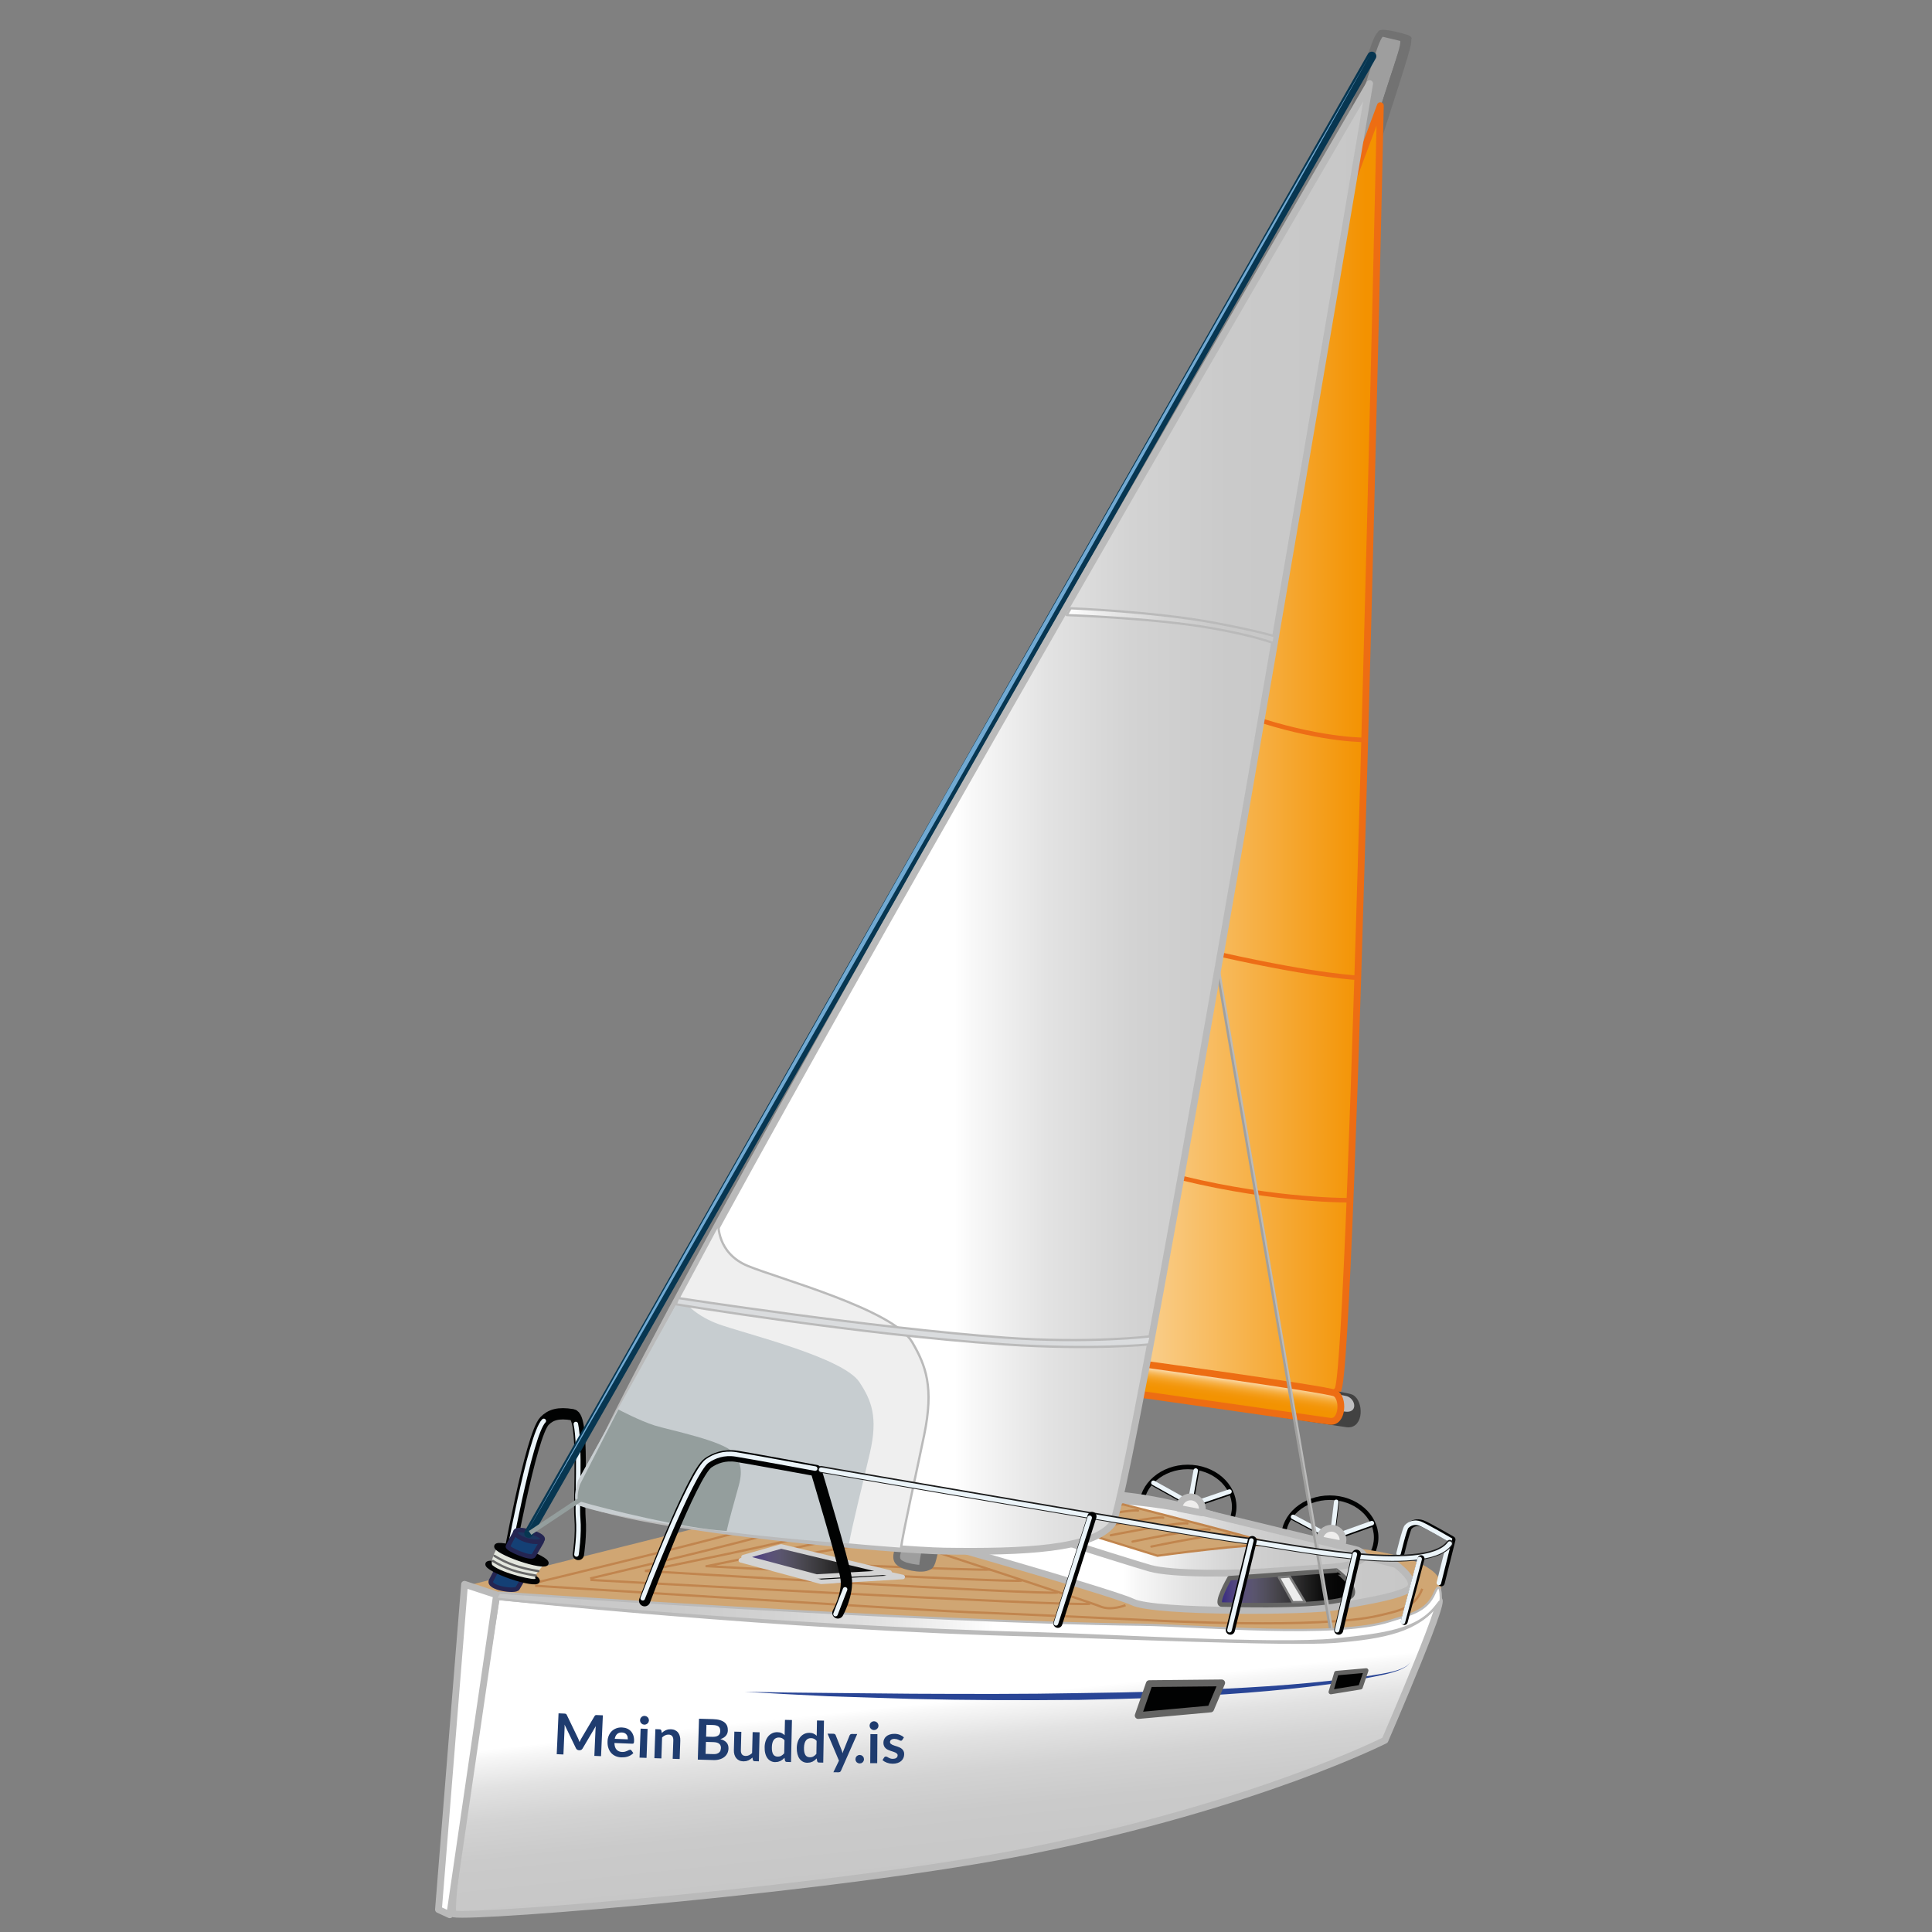 <svg xmlns="http://www.w3.org/2000/svg" width="400" height="400" viewBox="0 0 200 200"><rect x="0" y="0" width="200" height="200" fill="#808080" stroke="none"/><linearGradient id="a" gradientUnits="userSpaceOnUse" x1="95.707" y1="160.61" x2="99.161" y2="193.481"><stop offset="0" stop-color="#fff"/><stop offset=".473" stop-color="#fff"/><stop offset=".5" stop-color="#F7F7F7"/><stop offset=".594" stop-color="#E2E2E2"/><stop offset=".698" stop-color="#D3D3D3"/><stop offset=".82" stop-color="#CACACA"/><stop offset="1" stop-color="#C7C7C7"/></linearGradient><path fill-rule="evenodd" clip-rule="evenodd" fill="url(#a)" stroke="#BABABA" stroke-width=".703" stroke-linejoin="round" stroke-miterlimit="10" d="M51.405 165.267s29.283 3.155 56.02 3.812c6.388.155 26.026 1.026 30.753.648 5.272-.423 8.493-1.186 10.427-3.762 2.169-2.892-5.232 14.183-5.232 14.183s-13.012 6.619-36.544 11.402c-19.207 3.903-57.5 7.03-59.876 6.577-.894-.169 4.452-32.86 4.452-32.86z"/><ellipse clip-rule="evenodd" stroke="#010202" stroke-width=".469" stroke-miterlimit="10" cx="137.659" cy="159.162" rx="4.802" ry="4.122" fill="none"/><ellipse clip-rule="evenodd" stroke="#010202" stroke-width=".469" stroke-miterlimit="10" cx="122.961" cy="155.979" rx="4.802" ry="4.121" fill="none"/><path fill="#294596" d="M77.087 175.132c2.89.064 5.78.099 8.669.12l8.667.082c5.778.026 11.555.049 17.33-.064 5.775-.061 11.549-.243 17.312-.575 2.882-.164 5.761-.385 8.628-.703 1.435-.15 2.868-.326 4.294-.549.711-.118 1.43-.22 2.126-.392.349-.087.694-.192 1.023-.337.314-.151.677-.317.822-.656-.132.347-.493.53-.804.695-.327.159-.671.279-1.019.381-.7.202-1.411.331-2.119.478-1.42.279-2.849.514-4.282.721-2.868.391-5.75.671-8.634.901-5.771.445-11.556.622-17.338.737-5.784.056-11.567.044-17.348-.099l-8.668-.278c-2.886-.136-5.773-.284-8.659-.462z"/><path fill-rule="evenodd" clip-rule="evenodd" fill="#D0A673" d="M73.111 157.937l-24.855 6.237 3.148 1.038s29.861 2.366 36.73 2.599c17.398.587 39.354 1.684 42.667 1.727 3.252.045 16.596.615 18.295-4.663 1.421-4.411-12.529-4.939-12.529-4.939s-17.268-4.663-23.963-5.199c-6.695-.537-31.218.164-39.493 3.2z"/><linearGradient id="b" gradientUnits="userSpaceOnUse" x1="89.493" y1="160.672" x2="146.111" y2="160.672"><stop offset="0" stop-color="#fff"/><stop offset=".473" stop-color="#fff"/><stop offset=".5" stop-color="#F7F7F7"/><stop offset=".594" stop-color="#E2E2E2"/><stop offset=".698" stop-color="#D3D3D3"/><stop offset=".82" stop-color="#CACACA"/><stop offset="1" stop-color="#C7C7C7"/></linearGradient><path fill-rule="evenodd" clip-rule="evenodd" fill="url(#b)" stroke="#BABABA" stroke-width=".703" stroke-linejoin="round" stroke-miterlimit="10" d="M117.257 165.843c2.3 1.11 18.27 1.024 21.149.479 2.879-.545 5.545-.921 7.183-1.661 1.638-.739-1.101-2.707-1.101-2.707l-17.148-4.494s-9.281-3.744-17.796-2.616c-6.949.92-20.051 2.712-20.051 2.712s25.463 7.175 27.764 8.287z"/><linearGradient id="c" gradientUnits="userSpaceOnUse" x1="97.303" y1="159.047" x2="141.166" y2="159.047"><stop offset="0" stop-color="#fff"/><stop offset=".473" stop-color="#fff"/><stop offset=".5" stop-color="#F7F7F7"/><stop offset=".594" stop-color="#E2E2E2"/><stop offset=".698" stop-color="#D3D3D3"/><stop offset=".82" stop-color="#CACACA"/><stop offset="1" stop-color="#C7C7C7"/></linearGradient><path fill-rule="evenodd" clip-rule="evenodd" fill="url(#c)" stroke="#BABABA" stroke-width=".703" stroke-linejoin="round" stroke-miterlimit="10" d="M119.049 162.346c2.256.629 8.714.639 13.808.234 4.807-.38 6.206-.266 7.662-.899 1.455-.631 0-1.218 0-1.218l-14.384-3.497s-9.54-2.521-17.066-1.471c-6.141.857-11.766.017-11.766.017s19.63 6.243 21.746 6.834z"/><path fill-rule="evenodd" clip-rule="evenodd" fill="#fff" stroke="#BABABA" stroke-width=".703" stroke-linejoin="round" stroke-miterlimit="10" d="M51.405 165.098l-3.315-1.093-2.7 33.672 1.171.541z"/><path clip-rule="evenodd" stroke="#010202" stroke-width="1.171" stroke-linecap="round" stroke-linejoin="round" stroke-miterlimit="10" d="M52.482 162.303s2.458-13.768 3.896-15.212c.621-.624 1.395-.895 2.896-.642 1.244.21.595 8.736.771 10.738.147 1.668-.173 3.73-.173 3.73" fill="none"/><path clip-rule="evenodd" stroke="#EBF4F9" stroke-width=".469" stroke-linecap="round" stroke-miterlimit="10" d="M59.61 147.413c.49 2.325.098 8.162.239 9.774.146 1.668-.173 3.73-.173 3.73M52.397 162.303s2.458-13.768 3.896-15.212" fill="none"/><path clip-rule="evenodd" stroke="#010202" stroke-width=".703" stroke-linecap="round" stroke-linejoin="round" stroke-miterlimit="10" d="M145.032 160.802s.612-2.534.82-2.759c.364-.392.871-.509 1.382-.331.512.176 3.088 1.672 3.088 1.672l-1.12 4.479" fill="none"/><path clip-rule="evenodd" stroke="#EBF4F9" stroke-width=".469" stroke-linecap="round" stroke-miterlimit="10" d="M144.781 160.802s.612-2.534.82-2.759c.364-.392.871-.509 1.383-.331.511.176 3.088 1.672 3.088 1.672l-1.12 4.479" fill="none"/><path fill-rule="evenodd" clip-rule="evenodd" fill="#010202" stroke="#646463" stroke-width=".703" stroke-linejoin="round" stroke-miterlimit="10" d="M125.326 176.91l-7.501.681 1.148-3.303 7.496-.075z"/><path fill-rule="evenodd" clip-rule="evenodd" fill="#010202" stroke="#646463" stroke-width=".469" stroke-linejoin="round" stroke-miterlimit="10" d="M140.837 174.66l-3.07.497.575-1.956 3.083-.272z"/><path clip-rule="evenodd" stroke="#C1854E" stroke-width=".234" stroke-miterlimit="10" d="M55.396 164.157s41.813 2.641 44.913 2.737c4.038.128 19.117.853 19.117.853s17.226.934 23.282-.498c2.213-.522 3.724-.764 4.527-2.779M61.126 163.553s49.995 2.787 51.723 2.468M66.76 162.625s41.263 2.503 42.75 2.229M73.035 162.122s31.614 1.722 32.745 1.503M79.543 161.658s22.187.971 22.973.817M55.33 163.871s21.022-5.043 22.107-5.599M61.092 163.401s17.91-4.209 18.994-4.766M66.76 162.625s16.286-3.271 17.37-3.83M73.102 162.143s16.286-3.272 17.37-3.83M79.511 161.523s12.816-2.049 13.654-2.473" fill="none"/><path fill-rule="evenodd" clip-rule="evenodd" fill="#144075" stroke="#242552" stroke-width=".469" stroke-linecap="round" stroke-linejoin="round" stroke-miterlimit="10" d="M53.585 164.408c-.218.411-3.122-.018-2.749-.78.123-.253.752-1.42.752-1.42s-.179-.059 1.059.472c1.237.531 1.676.477 1.676.477s-.647 1.078-.738 1.251z"/><ellipse transform="matrix(.946 .324 -.324 .946 55.62 -8.407)" fill-rule="evenodd" clip-rule="evenodd" fill="#010202" stroke="#020304" stroke-width=".469" stroke-linejoin="round" stroke-miterlimit="10" cx="53.053" cy="162.797" rx="2.733" ry=".467"/><path fill-rule="evenodd" clip-rule="evenodd" fill="#E3E6DD" d="M55.424 163.387c.224.319-3.421-.488-4.435-1.346-.325-.271.405-1.848.576-1.912.889-.34 4.87 1.722 4.87 1.722s-1.235 1.215-1.011 1.536z"/><ellipse transform="matrix(.946 .324 -.324 .946 55.118 -8.787)" fill-rule="evenodd" clip-rule="evenodd" fill="#010202" stroke="#020304" stroke-width=".469" stroke-linejoin="round" stroke-miterlimit="10" cx="53.918" cy="160.955" rx="2.732" ry=".466"/><g fill-rule="evenodd" clip-rule="evenodd" stroke="#727272" stroke-linejoin="round" stroke-miterlimit="10"><path fill="#9E9E9E" stroke-width=".703" d="M97.976 143.605c-2.329 7.305-4.479 14.359-5.112 17.218-.185.835.291 1.046.861 1.26 0 0 2.35.718 2.608-.221.548-2.001 2.146-10.338 4.386-17.361l41.493-130.096c3.057-9.583 3.542-10.274 2.786-10.52l-1.657-.394c-.756-.248-.813.438-3.87 10.021l-41.495 130.093z"/><path fill="#727272" stroke-width=".703" d="M100.107 144.321c-2.62 8.218-4.89 17.965-4.566 17.86.55-.004.792.207 1.053-.876.803-3.326 2.412-10.057 4.48-16.542l41.493-130.095c3.057-9.582 3.439-10.553 3.059-10.677 0 0-.357.83-3.415 10.413l-42.104 129.917z"/><path fill="#727272" stroke-width=".234" d="M146.016 3.992c-.042.187-.78.129-1.798-.101-1.018-.229-1.494-.361-1.452-.548.041-.187.612-.189 1.63.04 1.019.23 1.661.422 1.62.609z"/></g><linearGradient id="d" gradientUnits="userSpaceOnUse" x1="100.485" y1="78.121" x2="142.894" y2="78.121"><stop offset="0" stop-color="#fff"/><stop offset=".561" stop-color="#F8BF68"/><stop offset=".964" stop-color="#F39200"/></linearGradient><path fill-rule="evenodd" clip-rule="evenodd" fill="url(#d)" stroke="#ED6D13" stroke-width=".703" stroke-linejoin="round" stroke-miterlimit="10" d="M100.955 140.244c4.536 2.04 21.912 4.542 25.329 4.796 5.619.421 10.638.524 12.193-1.128 1.555-1.655 4.417-132.974 4.417-132.974s-47.617 126.751-41.939 129.306z"/><path clip-rule="evenodd" stroke="#ED6D16" stroke-width=".469" stroke-linejoin="round" stroke-miterlimit="10" d="M122.437 121.975c9.848 2.397 17.452 2.273 17.452 2.273M126.419 98.835c10.385 2.31 14.379 2.395 14.379 2.395M130.665 74.628c6.696 2.086 10.854 1.965 10.854 1.965" fill="none"/><path clip-rule="evenodd" stroke="#010202" stroke-width=".469" stroke-linecap="round" stroke-miterlimit="10" fill="none" d="M137.815 159.271l-3.998-2.133"/><path clip-rule="evenodd" stroke="#EBF4F9" stroke-width=".469" stroke-linecap="round" stroke-miterlimit="10" fill="none" d="M137.855 159.162l-3.998-2.133"/><path fill-rule="evenodd" clip-rule="evenodd" fill="#424242" stroke="#424242" stroke-width=".703" stroke-linejoin="round" stroke-miterlimit="10" d="M139.44 147.396c-1.367-.206-21.638-3.271-21.638-3.271l.409-2.704s20.723 2.839 21.638 3.272c.915.435.958 2.91-.409 2.703z"/><path fill-rule="evenodd" clip-rule="evenodd" fill="#BFBFC1" d="M139.209 146.126c-1.368-.206-21.639-3.271-21.639-3.271l.24-1.589s20.706 2.957 21.638 3.272c.934.316 1.128 1.795-.239 1.588z"/><linearGradient id="e" gradientUnits="userSpaceOnUse" x1="126.262" y1="164.373" x2="140.049" y2="164.373"><stop offset="0" stop-color="#312783"/><stop offset=".019" stop-color="#392D82"/><stop offset=".092" stop-color="#4E4180"/><stop offset=".171" stop-color="#5A507A"/><stop offset=".253" stop-color="#5A556F"/><stop offset=".34" stop-color="#524F5E"/><stop offset=".433" stop-color="#46444B"/><stop offset=".534" stop-color="#373639"/><stop offset=".647" stop-color="#222"/><stop offset=".783" stop-color="#0A0A0A"/><stop offset="1"/></linearGradient><path fill-rule="evenodd" clip-rule="evenodd" fill="url(#e)" stroke="#646463" stroke-width=".469" stroke-linejoin="round" stroke-miterlimit="10" d="M139.979 165.098c-.477.975-7.234 1.2-13.511 1.004-.756-.023.807-2.731.807-2.731l11.046-.79c.001-.001 2.136 1.542 1.658 2.517z"/><linearGradient id="f" gradientUnits="userSpaceOnUse" x1="127.743" y1="142.516" x2="127.3" y2="145.672"><stop offset="0" stop-color="#fff"/><stop offset=".034" stop-color="#FEF3E2"/><stop offset=".095" stop-color="#FBDEB3"/><stop offset=".162" stop-color="#F9CC88"/><stop offset=".232" stop-color="#F8BC63"/><stop offset=".308" stop-color="#F6AF44"/><stop offset=".39" stop-color="#F5A52B"/><stop offset=".481" stop-color="#F49C18"/><stop offset=".587" stop-color="#F3960A"/><stop offset=".719" stop-color="#F39302"/><stop offset=".964" stop-color="#F39200"/></linearGradient><path fill-rule="evenodd" clip-rule="evenodd" fill="url(#f)" stroke="#ED6D13" stroke-width=".703" stroke-linejoin="round" stroke-miterlimit="10" d="M137.66 147.128c-1.367-.207-21.655-3.081-21.655-3.081l.562-3.094s20.723 2.837 21.638 3.271c.914.435.822 3.109-.545 2.904z"/><path clip-rule="evenodd" stroke="#C1854E" stroke-width=".234" stroke-miterlimit="10" d="M116.511 166.167s-1.506.631-2.679.106c-.802-.359-16.881-5.603-16.881-5.603" fill="none"/><path fill-rule="evenodd" clip-rule="evenodd" fill="#EAEAEA" stroke="#BABABA" stroke-width=".234" stroke-linecap="round" stroke-miterlimit="10" d="M126.115 100.028l11.738 68.436"/><path fill-rule="evenodd" clip-rule="evenodd" fill="#EAEAEA" stroke="#A0A09F" stroke-width=".234" stroke-linecap="round" stroke-miterlimit="10" d="M125.921 100.032l11.739 68.436"/><path fill-rule="evenodd" clip-rule="evenodd" fill="#144075" stroke="#242552" stroke-width=".469" stroke-linecap="round" stroke-linejoin="round" stroke-miterlimit="10" d="M55.238 161.034c-.218.413-2.752-.687-2.658-.951.095-.266.753-1.42.753-1.42s-.18-.06 1.058.473c1.238.529 1.676.476 1.676.476s-.736 1.25-.829 1.422z"/><path fill-rule="evenodd" clip-rule="evenodd" fill="#D0A673" stroke="#C1854D" stroke-width=".234" stroke-miterlimit="10" d="M119.82 161.048s9.791-1.33 11.899-1.096c2.108.235-15.46-4.217-15.46-4.217l-8.355 1.622 11.916 3.691z"/><path clip-rule="evenodd" stroke="#C1854D" stroke-width=".234" stroke-linecap="round" stroke-miterlimit="10" d="M119.193 160.1s7.367-1.513 8.083-1.263M117.241 159.586s7.27-1.493 7.985-1.245M114.989 158.929s7.241-1.446 7.93-1.213M112.612 158.341s7.163-1.443 7.803-1.224M109.999 157.6s7.163-1.441 7.804-1.222" fill="none"/><path fill-rule="evenodd" clip-rule="evenodd" fill="#1B365F" stroke="#242552" stroke-width=".469" stroke-linecap="round" stroke-linejoin="round" stroke-miterlimit="10" d="M56.171 159.363c-.077.278-.773.328-1.553.111-.78-.215-1.35-.618-1.272-.896.077-.278.736-.225 1.516-.008.78.219 1.387.515 1.309.793z"/><linearGradient id="g" gradientUnits="userSpaceOnUse" x1="51.323" y1="167.125" x2="149.151" y2="167.125"><stop offset="0" stop-color="#C7C7C7"/><stop offset=".18" stop-color="#CACACA"/><stop offset=".302" stop-color="#D3D3D3"/><stop offset=".406" stop-color="#E2E2E2"/><stop offset=".499" stop-color="#F7F7F7"/><stop offset=".527" stop-color="#fff"/><stop offset="1" stop-color="#fff"/></linearGradient><path fill-rule="evenodd" clip-rule="evenodd" fill="url(#g)" stroke="#BABABA" stroke-width=".234" stroke-linejoin="round" stroke-miterlimit="10" d="M138.178 169.727c5.261-.551 8.63-.983 10.563-3.56.526-.703.352-.43-.006.691.49-.888.411-1.605.411-1.605s-.014-1.781-.619-.379c-.85 1.971-2.54 2.25-4.666 2.937-5.547 1.792-19.942.45-25.702.379-23.506-.292-66.478-3.315-66.478-3.315l-.358.624s29.365 2.924 56.102 3.58c6.388.154 24.782 1.272 30.753.648z"/><path fill-rule="evenodd" clip-rule="evenodd" fill="#0B426A" stroke="#073651" stroke-width=".937" stroke-linecap="round" stroke-miterlimit="10" d="M142.008 5.817l-87.271 152.906"/><g fill="#71A9D2"><path fill-rule="evenodd" clip-rule="evenodd" d="M141.785 5.773l-87.271 152.905"/><path d="M141.785 5.773l-10.81 19.17-10.873 19.134-21.749 38.264-21.886 38.188-10.945 19.092-11.008 19.057 10.809-19.17 10.873-19.133 21.75-38.265 21.887-38.188 10.944-19.092z"/></g><path fill-rule="evenodd" clip-rule="evenodd" fill="#060707" stroke="#D3D3D3" stroke-width=".469" stroke-linejoin="round" stroke-miterlimit="10" d="M76.689 161.523l8.314 2.226 8.444-.498-13.089-2.922z"/><linearGradient id="h" gradientUnits="userSpaceOnUse" x1="76.967" y1="161.644" x2="92.091" y2="161.644"><stop offset="0" stop-color="#312783"/><stop offset=".019" stop-color="#392D82"/><stop offset=".092" stop-color="#4E4180"/><stop offset=".171" stop-color="#5A507A"/><stop offset=".253" stop-color="#5A556F"/><stop offset=".34" stop-color="#524F5E"/><stop offset=".433" stop-color="#46444B"/><stop offset=".534" stop-color="#373639"/><stop offset=".647" stop-color="#222"/><stop offset=".783" stop-color="#0A0A0A"/><stop offset="1"/></linearGradient><path fill-rule="evenodd" clip-rule="evenodd" fill="url(#h)" stroke="#D3D3D3" stroke-width=".469" stroke-linejoin="round" stroke-miterlimit="10" d="M76.967 161.191l7.562 2.013 7.562-.43-11.225-2.69z"/><linearGradient id="i" gradientUnits="userSpaceOnUse" x1="60.198" y1="84.624" x2="141.785" y2="84.624"><stop offset="0" stop-color="#fff"/><stop offset=".473" stop-color="#fff"/><stop offset=".5" stop-color="#F7F7F7"/><stop offset=".594" stop-color="#E2E2E2"/><stop offset=".698" stop-color="#D3D3D3"/><stop offset=".82" stop-color="#CACACA"/><stop offset="1" stop-color="#C7C7C7"/></linearGradient><path fill-rule="evenodd" clip-rule="evenodd" fill="url(#i)" stroke="#BABABA" stroke-width=".703" stroke-linejoin="round" stroke-miterlimit="10" d="M60.803 155.652c6.76 2.663 32.021 4.846 36.962 4.919 8.122.12 15.346-.183 17.381-2.817 2.037-2.634 26.64-149.1 26.64-149.1s-77.2 131.905-81.542 145.879c-.18.575.208.983.559 1.119z"/><path fill-rule="evenodd" clip-rule="evenodd" fill="#EFEFEF" stroke="#BABABA" stroke-width=".234" stroke-linejoin="round" stroke-miterlimit="10" d="M60.575 152.247c-.496 1.95-.456 3.138.228 3.405 5.524 2.178 23.402 4.031 32.45 4.677.336-2.226 1.505-7.358 2.42-11.793 1.016-4.919.182-7.157-1.25-9.604-1.981-3.39-13.82-6.56-17.022-7.888-3.202-1.326-3.03-4.326-3.03-4.326-2.663 4.996-13.796 25.529-13.796 25.529z"/><path fill-rule="evenodd" clip-rule="evenodd" fill="#C7CDD0" d="M59.819 153.276c-.428 1.493-.393 2.401.196 2.607 4.757 1.665 20.085 3.409 27.878 3.903.289-1.704 1.365-5.957 2.153-9.352.873-3.765.156-5.478-1.076-7.351-1.707-2.594-11.904-5.021-14.661-6.036-2.758-1.018-3.87-2.796-3.87-2.796l-10.62 19.025z"/><path fill-rule="evenodd" clip-rule="evenodd" fill="#949E9D" d="M60.056 153.637c-.237.693-.403 1.683-.078 1.778 2.629.774 10.939 2.844 15.247 3.072.159-.79.815-3.119 1.251-4.697.482-1.75.086-2.546-.595-3.416-.942-1.206-6.578-2.335-8.102-2.807s-3.768-1.659-3.768-1.659l-3.955 7.729z"/><path clip-rule="evenodd" stroke="#010202" stroke-width="1.171" stroke-linecap="round" stroke-linejoin="round" stroke-miterlimit="10" d="M86.741 166.967s1.1-1.983.842-3.639c-.259-1.653-3.107-11.098-3.107-11.098s-6.969-1.281-8.215-1.475c-1.247-.191-2.234.184-2.959.685-1.674 1.162-6.569 14.263-6.569 14.263" fill="none"/><path clip-rule="evenodd" stroke="#EBF4F9" stroke-width=".469" stroke-linecap="round" stroke-miterlimit="10" d="M66.537 165.453s5.001-13.054 6.675-14.214c.724-.502 1.711-.877 2.958-.684 1.247.192 8.215 1.472 8.215 1.472" fill="none"/><path clip-rule="evenodd" stroke="#1C1C1C" stroke-width=".703" stroke-linecap="round" stroke-linejoin="round" stroke-miterlimit="10" d="M85.003 152.107s39.597 6.851 43.429 7.305c4.379.515 19.148 3.785 21.639.346" fill="none"/><path clip-rule="evenodd" stroke="#EBF4F9" stroke-width=".469" stroke-linecap="round" stroke-miterlimit="10" d="M85.003 152.142s39.597 6.853 43.429 7.303c4.379.517 19.148 3.785 21.639.346" fill="none"/><path clip-rule="evenodd" stroke="#010202" stroke-width=".937" stroke-linecap="round" stroke-linejoin="round" stroke-miterlimit="10" fill="none" d="M109.51 168.048l3.533-11.069"/><path clip-rule="evenodd" stroke="#EBF4F9" stroke-width=".469" stroke-linecap="round" stroke-miterlimit="10" fill="none" d="M109.316 168.048l3.487-10.928"/><path clip-rule="evenodd" stroke="#010202" stroke-width=".937" stroke-linecap="round" stroke-linejoin="round" stroke-miterlimit="10" fill="none" d="M127.365 168.756l2.271-9.28"/><path clip-rule="evenodd" stroke="#EBF4F9" stroke-width=".469" stroke-linecap="round" stroke-miterlimit="10" fill="none" d="M127.275 168.756l2.27-9.28"/><path clip-rule="evenodd" stroke="#010202" stroke-width=".937" stroke-linecap="round" stroke-linejoin="round" stroke-miterlimit="10" fill="none" d="M138.58 168.756l1.84-7.869"/><path clip-rule="evenodd" stroke="#EBF4F9" stroke-width=".469" stroke-linecap="round" stroke-miterlimit="10" fill="none" d="M138.415 168.756l1.84-7.869"/><path clip-rule="evenodd" stroke="#010202" stroke-width=".703" stroke-linecap="round" stroke-linejoin="round" stroke-miterlimit="10" fill="none" d="M145.374 167.869l1.739-6.522"/><path clip-rule="evenodd" stroke="#010202" stroke-width=".469" stroke-linecap="round" stroke-miterlimit="10" fill="none" d="M137.994 159.271l4.014-1.431"/><path clip-rule="evenodd" stroke="#EBF4F9" stroke-width=".469" stroke-linecap="round" stroke-miterlimit="10" fill="none" d="M137.994 159.106l4.014-1.43"/><path clip-rule="evenodd" stroke="#010202" stroke-width=".469" stroke-linecap="round" stroke-miterlimit="10" fill="none" d="M123.54 155.841l3.735-1.27"/><path clip-rule="evenodd" stroke="#EBF4F9" stroke-width=".469" stroke-linecap="round" stroke-miterlimit="10" fill="none" d="M123.54 155.676l3.735-1.269"/><path clip-rule="evenodd" stroke="#010202" stroke-width=".469" stroke-linecap="round" stroke-miterlimit="10" fill="none" d="M137.941 159.271l.474-3.92M123.251 155.979l.668-3.746"/><path clip-rule="evenodd" stroke="#EBF4F9" stroke-width=".469" stroke-linecap="round" stroke-miterlimit="10" fill="none" d="M123.114 155.979l.668-3.747"/><path clip-rule="evenodd" stroke="#010202" stroke-width=".469" stroke-linecap="round" stroke-miterlimit="10" fill="none" d="M123.251 155.778l-3.85-2.147"/><path clip-rule="evenodd" stroke="#EBF4F9" stroke-width=".469" stroke-linecap="round" stroke-miterlimit="10" fill="none" d="M123.251 155.645l-3.85-2.147"/><g fill="#1F3C6F"><path d="M59.918 180.133l.074.206.095-.203.103-.192 1.356-2.288.05-.068.058-.035.069-.011.091.002.594.025-.188 4.23-.693-.031.12-2.733.012-.166.021-.183-1.384 2.341-.121.122-.165.039-.109-.006-.162-.052-.109-.132-1.189-2.467.008.19-.003.171-.121 2.732-.693-.03.188-4.231.593.026.09.008.068.02.056.038.046.073 1.16 2.405.085.2zM64.392 178.827c.19.008.362.044.519.111.156.065.29.16.4.28.111.121.196.267.253.438.058.172.083.363.074.581l-.012.137-.03.082-.053.044-.083.009-1.855-.073c.01.311.084.541.223.689.139.15.327.229.565.239.117.005.218-.006.305-.029l.226-.081.17-.086.141-.035.075.02.055.054.2.271c-.083.091-.176.164-.278.225-.103.06-.208.105-.318.141-.109.032-.221.057-.333.067l-.328.011c-.208-.007-.401-.052-.578-.127-.177-.076-.328-.186-.456-.325-.128-.141-.225-.313-.293-.516-.068-.203-.098-.437-.087-.699.007-.204.048-.397.122-.574.073-.179.174-.332.303-.46.129-.129.285-.229.466-.3.18-.071.383-.103.607-.094zm-.006.519c-.21-.008-.377.044-.5.159-.124.114-.207.28-.248.498l1.358.053-.029-.267c-.021-.084-.058-.158-.108-.223-.05-.064-.114-.117-.193-.155-.079-.04-.172-.06-.28-.065zM67.039 178.974l-.109 3.002-.723-.027.11-3.002.722.027zm.14-.872l-.044.175-.106.14-.151.092-.183.03-.176-.042-.142-.104-.093-.147-.03-.177.044-.18.103-.143.148-.094.178-.028.18.042.145.104.095.15.032.182zM67.742 182.005l.103-3.003.442.016c.093.003.154.05.18.139l.042.237.197-.163.218-.124.244-.078.282-.018c.164.005.308.039.433.099.125.06.229.141.31.245.082.103.143.226.181.365.039.141.055.296.05.464l-.065 1.91-.722-.023.065-1.911c.006-.183-.032-.327-.113-.431-.081-.104-.207-.158-.376-.163-.125-.005-.243.02-.354.073-.111.053-.218.126-.319.22l-.073 2.172-.725-.026zM72.237 182.154l.125-4.232 1.46.043c.277.009.514.042.708.101s.353.139.476.239c.123.102.212.222.266.362.055.142.079.298.074.472-.003.099-.02.194-.052.283-.031.09-.08.173-.143.251-.064.075-.144.146-.24.209-.098.061-.211.112-.343.152.578.149.858.473.844.969-.005.179-.044.346-.117.495s-.176.277-.311.384c-.134.107-.297.189-.49.245-.194.058-.412.083-.659.074l-1.598-.047zm.842-1.832l-.037 1.24.799.023c.146.006.269-.008.369-.04.1-.034.18-.076.241-.135.062-.057.107-.124.136-.2l.046-.249c.003-.091-.009-.174-.037-.247-.027-.075-.071-.139-.132-.191-.061-.055-.14-.096-.237-.127-.096-.029-.214-.047-.353-.052l-.795-.022zm.016-.543l.63.017c.267.009.472-.034.613-.128.142-.094.215-.246.221-.458.007-.222-.051-.38-.173-.479-.122-.096-.315-.149-.582-.157l-.672-.021-.037 1.226zM76.743 179.278l-.049 1.909c-.005.183.034.324.116.43.082.101.208.154.378.158.125.004.242-.021.353-.074.111-.053.216-.126.316-.221l.056-2.172.723.019-.077 3.003-.442-.013c-.094-.001-.154-.046-.181-.137l-.044-.24-.197.165-.215.127-.245.079-.28.024c-.164-.005-.309-.036-.433-.096-.125-.06-.228-.141-.312-.243-.083-.104-.145-.227-.186-.368-.04-.139-.059-.293-.053-.462l.048-1.907.724.019zM81.443 182.395c-.093-.002-.154-.047-.181-.134l-.052-.293-.2.187-.225.142-.257.09-.295.027c-.164-.003-.313-.041-.449-.113-.134-.071-.25-.173-.346-.305-.096-.132-.169-.294-.218-.486-.05-.192-.071-.411-.065-.656.004-.224.039-.431.104-.62.064-.189.156-.354.271-.492.117-.138.255-.244.416-.319.159-.077.337-.111.535-.107.167.003.311.033.429.091.118.055.222.13.314.221l.035-1.587.723.017-.096 4.351-.443-.014zm-.951-.551c.15.004.278-.024.385-.086.107-.058.209-.146.304-.259l.03-1.347c-.08-.101-.167-.174-.264-.217-.095-.043-.199-.066-.31-.068-.109-.003-.208.017-.298.056-.09.037-.167.099-.23.181-.063.082-.112.186-.148.313-.036.126-.056.277-.059.451-.005.176.007.325.032.447s.063.222.115.302c.051.078.114.133.189.17.075.036.16.056.254.057zM84.777 182.458c-.094-.003-.155-.046-.182-.136l-.053-.291-.199.187-.224.144-.256.09-.295.028c-.165-.003-.314-.039-.449-.11-.135-.07-.251-.171-.348-.302-.097-.133-.169-.295-.22-.486-.05-.193-.073-.412-.068-.657.003-.223.038-.429.102-.619.063-.189.153-.355.269-.493.115-.139.253-.246.413-.323.159-.074.337-.112.535-.108.167.003.311.033.429.089.118.055.223.127.316.22l.027-1.587.724.015-.076 4.348-.445-.009zm-.954-.547c.15.004.279-.028.385-.088.107-.06.208-.147.304-.261l.024-1.348c-.081-.099-.168-.171-.265-.214-.096-.044-.199-.066-.311-.068-.11-.001-.208.018-.298.057-.089.04-.166.1-.229.182-.063.084-.112.188-.147.314-.036.128-.055.278-.058.451-.003.175.008.325.034.446.026.123.065.223.116.303.051.077.115.134.191.169.076.036.16.055.254.057zM87.053 183.315l-.085.115-.157.036-.539-.006.577-1.195-1.18-2.797.633.008.133.041.069.095.621 1.566.053.159.04.164.054-.162.062-.161.623-1.547.079-.095.122-.037.58.007-1.685 3.809zM88.554 182.109l.035-.172.095-.14.143-.093.175-.033.173.037.139.095.093.142.033.173-.036.174-.096.138-.142.092-.173.031-.175-.035-.141-.093-.092-.14-.031-.176zM90.943 178.646l-.039.177-.103.143-.148.098-.182.034-.177-.037-.145-.099-.097-.146-.036-.176.038-.181.099-.146.146-.096.178-.037.181.039.147.098.1.148.038.181zm-.114.875l-.021 3.004-.723-.004.021-3.005.723.005zM93.405 180.118l-.061.063-.082.021-.112-.029-.139-.067-.181-.066-.238-.029c-.144 0-.256.029-.337.089-.083.062-.123.141-.123.237 0 .066.021.118.063.164l.167.115.235.092.269.085.27.107c.088.039.166.091.235.153.069.062.125.136.166.221.042.086.063.188.063.311 0 .145-.027.278-.08.399-.054.121-.13.228-.232.316-.101.089-.227.158-.376.206-.15.05-.321.074-.514.073l-.303-.027-.284-.078-.251-.119-.204-.146.168-.274.076-.077.111-.024.128.038.138.082.186.082c.071.025.161.039.271.039l.222-.029.152-.081.088-.115.028-.137c0-.069-.021-.127-.063-.17l-.166-.119-.237-.09-.272-.088-.272-.11c-.089-.041-.168-.097-.237-.159-.069-.065-.124-.144-.166-.238-.042-.095-.063-.207-.062-.34 0-.122.025-.239.074-.351.049-.111.12-.209.216-.292.095-.083.212-.149.354-.196.142-.051.305-.075.49-.075.207.001.396.034.565.104.169.068.311.157.424.27l-.167.259z"/></g><path clip-rule="evenodd" stroke="#EBF4F9" stroke-width=".469" stroke-linecap="round" stroke-miterlimit="10" fill="none" d="M137.855 159.388l.473-3.919"/><path fill-rule="evenodd" clip-rule="evenodd" fill="#EFEEED" stroke="#BABABA" stroke-width=".703" stroke-linejoin="round" stroke-miterlimit="10" d="M138.945 159.844c.05-.133.082-.276.082-.429 0-.669-.542-1.211-1.212-1.211-.66 0-1.194.527-1.208 1.185l2.338.455zM124.379 156.597c.051-.132.082-.275.082-.427 0-.669-.542-1.212-1.212-1.212-.66 0-1.194.53-1.208 1.186l2.338.453z"/><path clip-rule="evenodd" stroke="#EBF4F9" stroke-width=".469" stroke-linecap="round" stroke-miterlimit="10" fill="none" d="M87.484 164.529l-.992 2.562"/><path fill-rule="evenodd" clip-rule="evenodd" fill="#BFBFC1" stroke="#676767" stroke-width=".703" stroke-linejoin="round" stroke-miterlimit="10" d="M139.139 145.499"/><path clip-rule="evenodd" stroke="#EBF4F9" stroke-width=".469" stroke-linecap="round" stroke-miterlimit="10" fill="none" d="M145.224 167.913l1.739-6.524"/><path fill-rule="evenodd" clip-rule="evenodd" fill="#DADCDE" stroke="#BABABA" stroke-width=".234" stroke-linejoin="round" stroke-miterlimit="10" d="M118.929 139.174s-5.853.604-14.896 0c-15.079-1.01-34.08-4.159-34.08-4.159l.258-.641s20.006 3.085 33.822 4.097c8.809.644 15.096-.139 15.096-.139l-.2.842z"/><linearGradient id="j" gradientUnits="userSpaceOnUse" x1="110.429" y1="64.768" x2="131.969" y2="64.768"><stop offset="0" stop-color="#fff"/><stop offset=".001" stop-color="#fff"/><stop offset=".224" stop-color="#E6E6E6"/><stop offset=".457" stop-color="#D5D5D5"/><stop offset=".706" stop-color="#CACACA"/><stop offset="1" stop-color="#C7C7C7"/></linearGradient><path fill-rule="evenodd" clip-rule="evenodd" fill="url(#j)" stroke="#BABABA" stroke-width=".234" stroke-linejoin="round" stroke-miterlimit="10" d="M131.969 65.865s-1.806-.554-6.199-1.384c-6.185-1.169-14.937-1.511-14.937-1.511l-.404.702s9.347.321 15.22 1.393c3.167.578 4.887 1.06 6.173 1.5l.147-.7z"/><path fill-rule="evenodd" clip-rule="evenodd" fill="#E3E6DD" stroke="#676767" stroke-width=".234" stroke-linecap="round" stroke-miterlimit="10" d="M51.176 161.057c1.311.811 2.556 1.252 4.556 1.586M51.041 161.598c1.311.809 2.42 1.169 4.421 1.503"/><path fill-rule="evenodd" clip-rule="evenodd" fill="#EDEDED" stroke="#7C7C7C" stroke-width=".234" stroke-linejoin="round" stroke-miterlimit="10" d="M135.096 165.84l-1.279.016-1.434-2.572 1.127-.078z"/><path clip-rule="evenodd" stroke="#949E9D" stroke-width=".469" stroke-miterlimit="10" fill="none" d="M54.869 158.689l5.216-3.469"/></svg>